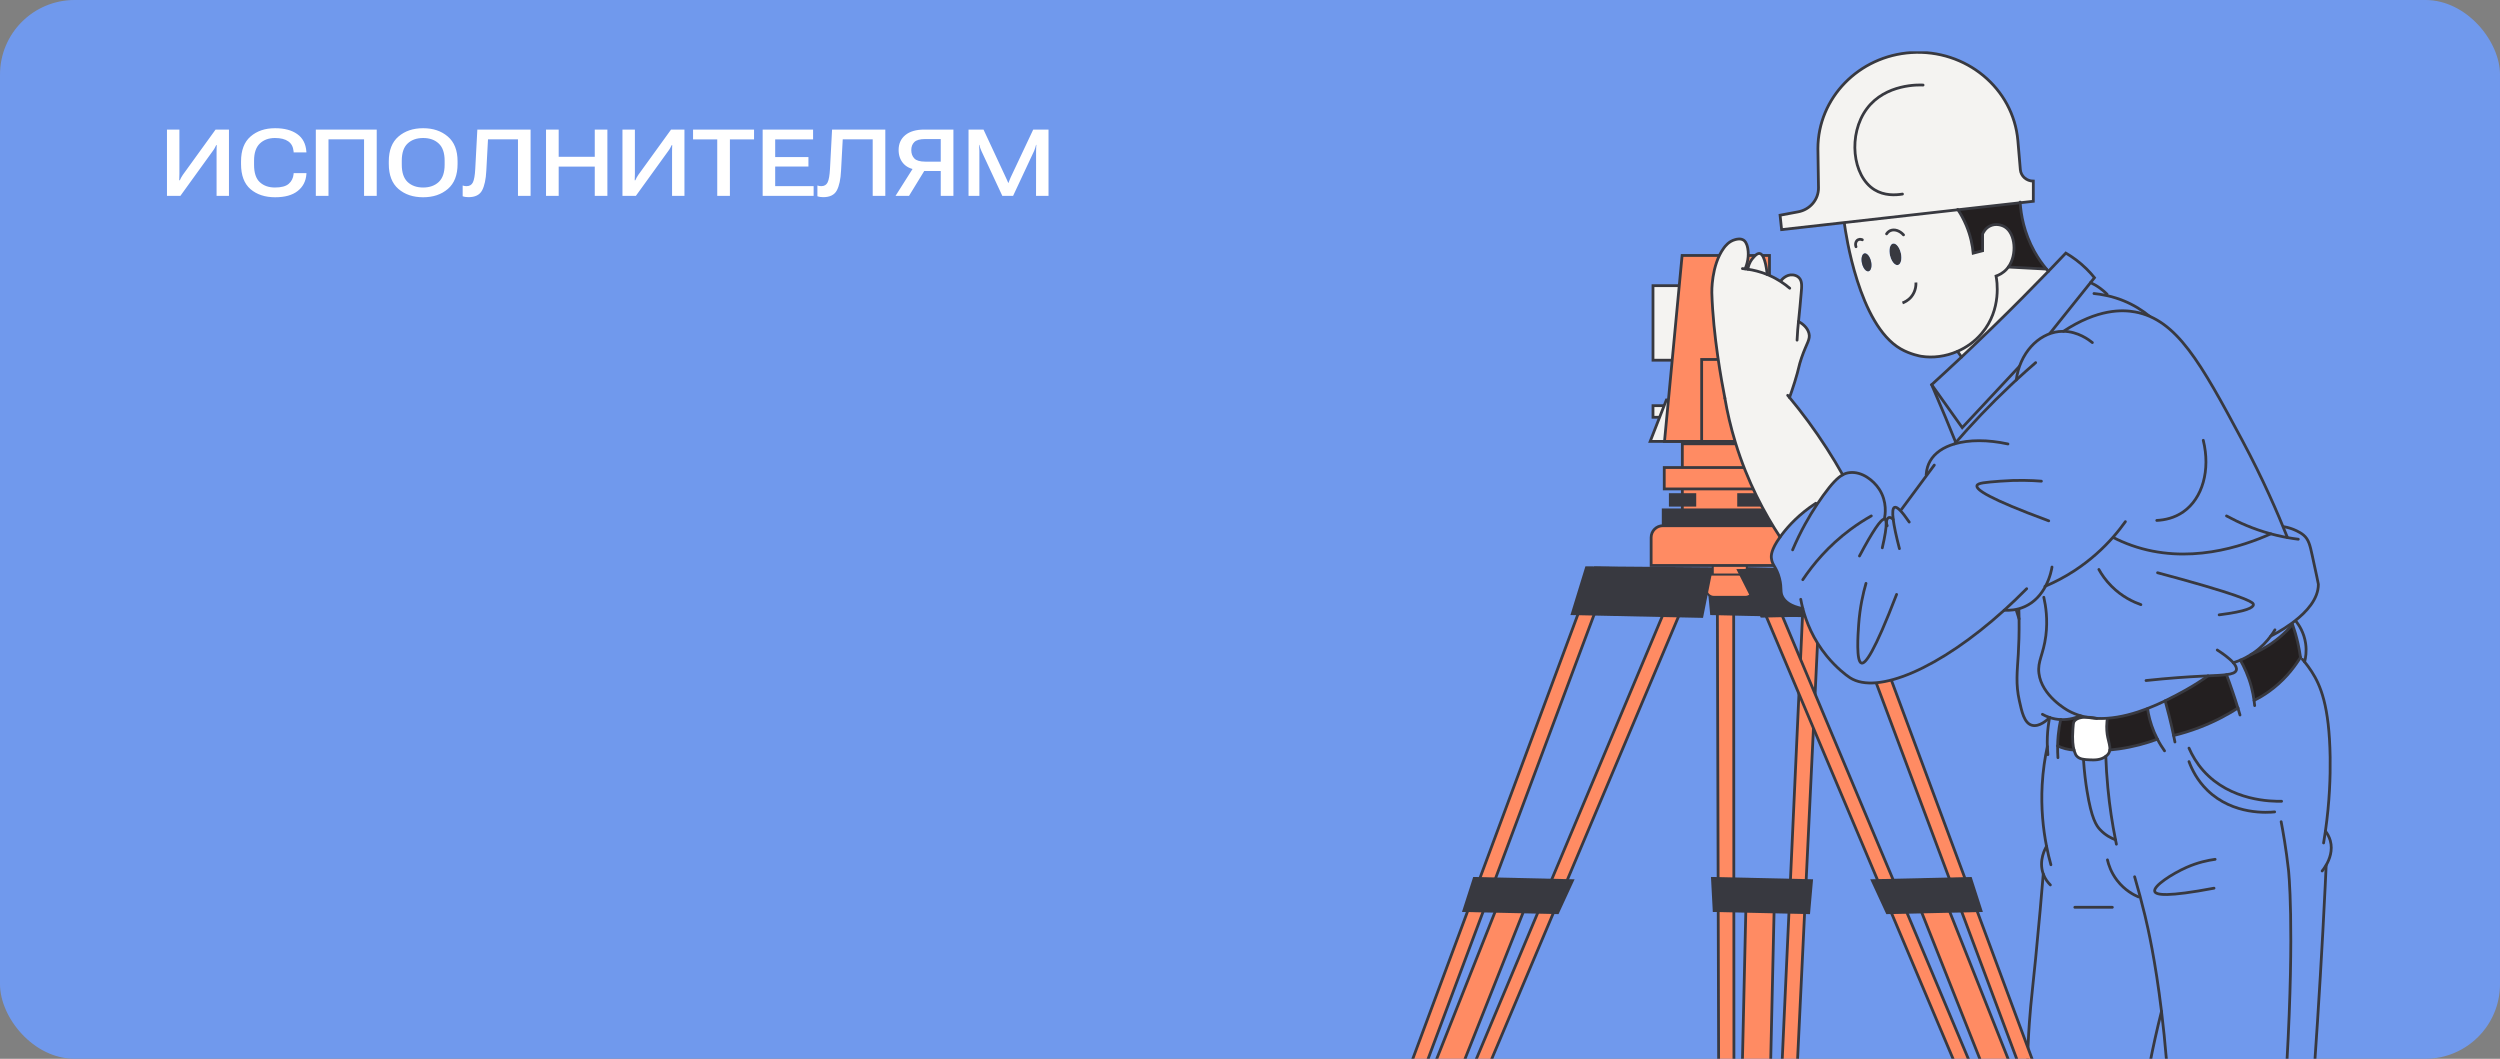 <svg width="536" height="227" viewBox="0 0 536 227" fill="none" xmlns="http://www.w3.org/2000/svg">
<rect x="0" y="0" width="536" height="227" fill="#808080" stroke="none"/>
<g clip-path="url(#clip0_9500_22622)">
<rect width="536" height="227" rx="16" fill="#7099ED"/>
<path d="M49.09 42H46.434V32.478C46.434 32.27 46.437 32.042 46.443 31.795C46.45 31.541 46.46 31.313 46.473 31.111H46.355C46.258 31.307 46.16 31.499 46.062 31.688C45.971 31.876 45.841 32.081 45.672 32.303L38.67 42H35.799V27.781H38.465V37.293C38.465 37.495 38.458 37.719 38.445 37.967C38.439 38.214 38.432 38.442 38.426 38.65H38.562C38.634 38.488 38.722 38.302 38.826 38.094C38.937 37.885 39.064 37.68 39.207 37.478L46.219 27.781H49.09V42ZM51.678 35.164V34.617C51.678 32.228 52.358 30.444 53.719 29.266C55.079 28.081 56.834 27.488 58.982 27.488C60.968 27.488 62.55 27.908 63.728 28.748C64.907 29.581 65.558 30.822 65.682 32.469L65.701 32.674H62.957L62.947 32.459C62.856 31.476 62.469 30.753 61.785 30.291C61.108 29.822 60.164 29.588 58.953 29.588C57.612 29.588 56.528 29.985 55.701 30.779C54.881 31.574 54.471 32.791 54.471 34.432V35.35C54.471 37.062 54.881 38.299 55.701 39.06C56.528 39.822 57.612 40.203 58.953 40.203C60.307 40.203 61.29 39.94 61.902 39.412C62.514 38.878 62.863 38.182 62.947 37.322L62.957 37.117H65.701L65.691 37.332C65.581 38.855 64.956 40.063 63.816 40.955C62.684 41.847 61.075 42.293 58.992 42.293C56.831 42.293 55.07 41.714 53.709 40.555C52.355 39.389 51.678 37.592 51.678 35.164ZM67.713 42V27.781H80.769V42H78.055V29.871H70.428V42H67.713ZM83.357 35.145V34.607C83.357 32.238 84.047 30.46 85.428 29.275C86.808 28.084 88.572 27.488 90.721 27.488C92.863 27.488 94.627 28.084 96.014 29.275C97.407 30.46 98.103 32.238 98.103 34.607V35.145C98.103 37.534 97.407 39.324 96.014 40.516C94.627 41.7 92.863 42.293 90.721 42.293C88.572 42.293 86.808 41.7 85.428 40.516C84.047 39.324 83.357 37.534 83.357 35.145ZM86.141 35.31C86.141 36.99 86.557 38.227 87.391 39.022C88.231 39.809 89.341 40.203 90.721 40.203C92.101 40.203 93.214 39.809 94.061 39.022C94.907 38.227 95.33 36.99 95.33 35.31V34.461C95.33 32.781 94.907 31.551 94.061 30.77C93.221 29.982 92.107 29.588 90.721 29.588C89.341 29.588 88.231 29.982 87.391 30.77C86.557 31.551 86.141 32.778 86.141 34.451V35.31ZM102.342 27.781H113.758V42H111.053V29.871H104.627L104.266 36.59C104.174 38.452 103.872 39.865 103.357 40.828C102.843 41.792 101.867 42.273 100.428 42.273C100.206 42.273 99.995 42.257 99.793 42.225C99.591 42.199 99.393 42.15 99.197 42.078V39.773C99.347 39.825 99.487 39.861 99.617 39.881C99.754 39.9 99.894 39.91 100.037 39.91C100.682 39.91 101.134 39.637 101.395 39.09C101.655 38.543 101.821 37.592 101.893 36.238L102.342 27.781ZM117.068 42V27.781H119.783V33.611H127.518V27.781H130.223V42H127.518V35.721H119.783V42H117.068ZM146.746 42H144.09V32.478C144.09 32.27 144.093 32.042 144.1 31.795C144.106 31.541 144.116 31.313 144.129 31.111H144.012C143.914 31.307 143.816 31.499 143.719 31.688C143.628 31.876 143.497 32.081 143.328 32.303L136.326 42H133.455V27.781H136.121V37.293C136.121 37.495 136.115 37.719 136.102 37.967C136.095 38.214 136.089 38.442 136.082 38.65H136.219C136.29 38.488 136.378 38.302 136.482 38.094C136.593 37.885 136.72 37.68 136.863 37.478L143.875 27.781H146.746V42ZM148.592 29.891V27.781H161.668V29.891H156.492V42H153.777V29.891H148.592ZM163.514 42V27.781H174.324V29.881H166.199V33.67H173.328V35.711H166.199V39.91H174.441V42H163.514ZM178.396 27.781H189.812V42H187.107V29.871H180.682L180.32 36.59C180.229 38.452 179.926 39.865 179.412 40.828C178.898 41.792 177.921 42.273 176.482 42.273C176.261 42.273 176.049 42.257 175.848 42.225C175.646 42.199 175.447 42.15 175.252 42.078V39.773C175.402 39.825 175.542 39.861 175.672 39.881C175.809 39.9 175.949 39.91 176.092 39.91C176.736 39.91 177.189 39.637 177.449 39.09C177.71 38.543 177.876 37.592 177.947 36.238L178.396 27.781ZM204.412 42H201.697V36.658H196.98L196.492 36.404C195.255 36.242 194.308 35.779 193.65 35.018C192.993 34.256 192.664 33.302 192.664 32.156C192.664 30.815 193.143 29.751 194.1 28.963C195.063 28.175 196.421 27.781 198.172 27.781H204.412V42ZM201.697 34.656V29.812H198.396C197.257 29.812 196.469 30.027 196.033 30.457C195.597 30.88 195.379 31.456 195.379 32.185C195.379 32.921 195.597 33.517 196.033 33.973C196.469 34.428 197.257 34.656 198.396 34.656H201.697ZM194.891 42H192L196.131 35.467H198.885L194.891 42ZM207.654 42V27.781H210.867L215.643 38.035C215.74 38.243 215.838 38.455 215.936 38.67C216.033 38.878 216.108 39.057 216.16 39.207H216.219C216.271 39.057 216.339 38.878 216.424 38.67C216.508 38.455 216.596 38.243 216.688 38.035L221.521 27.781H224.803V42H222.127L222.137 32.352C222.137 32.15 222.143 31.935 222.156 31.707C222.169 31.473 222.182 31.258 222.195 31.062H222.127C222.081 31.258 222.023 31.473 221.951 31.707C221.886 31.935 221.808 32.15 221.717 32.352L217.205 42H214.9L210.408 32.352C210.311 32.156 210.226 31.945 210.154 31.717C210.083 31.482 210.024 31.264 209.979 31.062H209.91C209.923 31.264 209.936 31.482 209.949 31.717C209.969 31.945 209.979 32.16 209.979 32.361V42H207.654Z" fill="white"/>
<g clip-path="url(#clip1_9500_22622)">
<path d="M380.481 190.196L374.422 190.058L373.364 236.766L379.423 236.904L380.481 190.196Z" fill="#FF8B63" stroke="#383940" stroke-width="0.6" stroke-miterlimit="10"/>
<path d="M368.18 121.761L368.516 242.567L384.642 242.935L390.428 122.266L368.18 121.761ZM381.662 236.962L371.76 236.736L371.698 127.747L386.64 128.084L381.662 236.958V236.962Z" fill="#FF8B63" stroke="#383940" stroke-width="0.6" stroke-miterlimit="10"/>
<path d="M366.094 122.323L392.193 122.306L390.924 132.116L366.947 131.575L366.094 122.323Z" fill="#383940" stroke="#383940" stroke-width="0.6" stroke-miterlimit="10"/>
<path d="M367.148 188.327L388.394 188.81L387.788 195.687L367.511 195.231L367.148 188.327Z" fill="#383940" stroke="#383940" stroke-width="0.6" stroke-miterlimit="10"/>
<path d="M374.523 115.478H367.211V125.992H374.523V115.478Z" fill="#FF8B63"/>
<path d="M374.304 115.699V125.771H367.434V115.699H374.304ZM374.746 115.256H366.992V126.214H374.746V115.256Z" fill="#383940"/>
<path d="M367.457 127.977C366.551 127.977 365.812 127.237 365.812 126.329V123.192H375.865V126.329C375.865 127.237 375.127 127.977 374.22 127.977H367.457Z" fill="#FF8B63"/>
<path d="M375.646 123.414V126.329C375.646 127.118 375.01 127.756 374.223 127.756H367.459C366.672 127.756 366.036 127.118 366.036 126.329V123.414H375.646ZM376.088 122.97H365.594V126.329C365.594 127.362 366.429 128.199 367.459 128.199H374.223C375.253 128.199 376.088 127.362 376.088 126.329V122.97Z" fill="#383940"/>
<path d="M354.402 89.465V86.972H364.318V89.465H354.402Z" fill="#F4F3F1" stroke="#383940" stroke-width="0.6"/>
<path d="M357.269 85.745H376.117V94.636H353.799L357.269 85.745Z" fill="#F4F3F1" stroke="#383940" stroke-width="0.6"/>
<path d="M360.691 110.091V95.147H379.78V110.091H360.691Z" fill="#FF8B63" stroke="#383940" stroke-width="0.6"/>
<path d="M356.816 104.823V100.234H383.698V104.823H356.816Z" fill="#FF8B63" stroke="#383940" stroke-width="0.6"/>
<path d="M383.998 109.234H356.516V112.961H383.998V109.234Z" fill="#383940"/>
<path d="M383.772 109.456V112.739H356.731V109.456H383.772ZM384.214 109.013H356.289V113.182H384.214V109.013Z" fill="#383940"/>
<path d="M354.003 121.239V115.238C354.003 113.844 355.134 112.711 356.523 112.711H383.701C385.091 112.711 386.221 113.844 386.221 115.238V121.239H354.003Z" fill="#FF8B63" stroke="#383940" stroke-width="0.6"/>
<path d="M354.402 77.222V61.246H365.949V77.222H354.402Z" fill="#F4F3F1" stroke="#383940" stroke-width="0.6"/>
<path d="M360.645 54.776H379.376V94.636H356.869L360.645 54.776Z" fill="#FF8B63" stroke="#383940" stroke-width="0.6"/>
<path d="M363.446 105.964H358.031V108.393H363.446V105.964Z" fill="#383940"/>
<path d="M363.228 106.186V108.171H358.255V106.186H363.228ZM363.67 105.743H357.812V108.614H363.67V105.743Z" fill="#383940"/>
<path d="M378.095 105.964H372.68V108.393H378.095V105.964Z" fill="#383940"/>
<path d="M377.876 106.186V108.171H372.903V106.186H377.876ZM378.318 105.743H372.461V108.614H378.318V105.743Z" fill="#383940"/>
<path d="M364.836 95.157V77.07H375.388V95.157" stroke="#383940" stroke-width="0.6" stroke-miterlimit="10"/>
<path d="M310.179 236.896L304.172 236.758L322.707 190.051L328.715 190.189L310.179 236.896Z" fill="#FF8B63" stroke="#383940" stroke-width="0.6" stroke-miterlimit="10"/>
<path d="M342.003 121.761L297.125 242.567L313.114 242.935L364.061 122.266L342.003 121.761ZM312.372 236.958L302.553 236.732L343.28 127.743L358.093 128.079L312.367 236.953L312.372 236.958Z" fill="#FF8B63" stroke="#383940" stroke-width="0.6" stroke-miterlimit="10"/>
<path d="M340.134 121.717L366.923 121.934L364.88 132.169L337.102 131.575L340.134 121.717Z" fill="#383940" stroke="#383940" stroke-width="0.6" stroke-miterlimit="10"/>
<path d="M316.071 188.328L337.13 188.811L333.956 195.687L313.852 195.231L316.071 188.328Z" fill="#383940" stroke="#383940" stroke-width="0.6" stroke-miterlimit="10"/>
<path d="M475.211 293.542C474.212 288.747 473.253 283.829 472.351 278.778C471.511 274.081 470.751 269.468 470.066 264.953C469.186 262.582 468.205 259.636 467.338 256.224C465.022 247.14 465.751 243.689 464.655 229.346C464.606 228.73 464.558 228.118 464.509 227.52C464.16 231.552 463.727 235.708 463.196 239.98C462.714 243.906 462.175 247.716 461.592 251.412V251.421C461.852 251.305 462.038 251.288 462.149 251.372C462.498 251.629 462.158 252.816 461.132 254.934C461.141 260.283 461.15 265.631 461.158 270.975H461.185C461.477 271.329 461.671 271.684 461.799 272.016C462.33 273.381 461.945 274.856 461.322 276.11L461.437 276.141C461.742 289.855 462.047 303.569 462.348 317.278C459.987 316.259 455.434 315.639 447.755 313.485C442.835 312.103 439.383 310.867 437.385 310.982L435.939 280.683C435.219 279.788 434.825 278.751 434.869 277.71C434.9 276.899 435.197 276.212 435.519 275.689C434.98 265.591 434.507 253.029 434.516 239.63C434.529 226.315 435.011 219.775 435.395 215.649C435.656 212.867 435.886 211.006 436.443 205.445C437.208 197.766 437.738 191.509 438.074 187.393C437.027 184.522 438.512 181.881 438.768 181.442C438.035 177.725 437.557 173.254 437.836 168.225C438.004 165.194 438.424 162.451 438.941 160.045C438.919 159.402 438.914 158.72 438.945 158.002C439.007 156.425 439.202 155.025 439.436 153.837C439.803 153.957 440.201 154.063 440.634 154.143C441.036 154.218 441.429 154.262 441.805 154.276C441.584 155.286 441.394 156.412 441.275 157.652C441.2 158.445 441.16 159.199 441.147 159.916C441.593 160.129 442.154 160.355 442.822 160.528C443.525 160.71 444.153 160.785 444.665 160.807C444.701 160.936 444.736 161.051 444.771 161.157C444.962 161.742 445.094 161.924 445.183 162.034C445.554 162.495 446.084 162.699 446.69 162.797C446.867 165.606 447.181 167.923 447.455 169.598C448.423 175.558 449.466 177.029 450.24 177.862C451.38 179.089 452.689 179.718 453.56 180.051C452.874 176.635 452.295 172.908 451.915 168.898C451.69 166.554 451.548 164.303 451.477 162.15C451.707 161.972 451.884 161.835 452.052 161.582C452.216 161.334 452.3 161.073 452.335 160.798C452.967 160.741 453.613 160.665 454.276 160.572C457.379 160.134 460.146 159.363 462.542 158.472C462.303 158.016 462.074 157.528 461.852 157.01C461.026 155.056 460.624 153.279 460.42 151.91C461.773 151.387 463.046 150.815 464.204 150.257C464.505 151.329 464.792 152.432 465.075 153.562C465.424 154.971 465.738 156.345 466.017 157.692C467.723 157.28 469.602 156.717 471.587 155.955C474.871 154.697 477.607 153.208 479.8 151.812C479.455 150.665 479.075 149.495 478.668 148.303C478.239 147.04 477.802 145.821 477.355 144.643C478.575 144.488 479.287 144.222 479.455 143.686C479.601 143.229 479.318 142.671 478.81 142.086C479.261 141.949 479.769 141.772 480.322 141.532C481.144 142.968 482.059 144.9 482.691 147.293C482.965 148.325 483.146 149.295 483.266 150.186H483.27C484.256 149.685 485.317 149.069 486.395 148.303C489.547 146.061 491.629 143.433 492.96 141.351H493.623C493.764 141.515 493.924 141.701 494.1 141.913C494.538 142.454 495.064 143.145 495.603 143.978C497.495 146.894 499.405 151.294 499.573 162.353C499.635 166.501 499.458 171.889 498.561 178.19C498.963 178.704 499.37 179.391 499.608 180.25C500.188 182.337 499.423 184.269 498.724 185.479C498.658 186.95 498.587 188.425 498.517 189.905C497.88 202.919 497.111 215.822 496.218 228.614C496.66 229.306 497.058 230.28 496.943 231.477C496.731 233.661 495.007 234.782 494.803 234.911C494.852 235.837 494.971 236.865 495.192 237.964C496.306 243.48 498.941 245.244 498.95 248.567C498.954 249.879 498.552 251.536 497.04 253.486C496.116 254.691 494.764 256.007 492.832 257.42L492.222 257.411C492.182 259.334 492.509 261.16 493.004 262.804C493.185 263.402 493.389 263.978 493.601 264.523C493.703 264.785 493.809 265.042 493.919 265.294C494.834 267.417 495.886 269.052 496.417 269.955C499.149 274.599 501.514 282.54 499.564 296.949C499.984 297.197 500.926 297.84 501.487 299.054C502.455 301.15 501.452 303.17 501.315 303.436L501.863 304.039C502.407 303.418 502.791 302.838 503.061 302.381C503.189 302.164 503.45 301.717 503.724 301.101C504.047 303.387 504.352 305.714 504.635 308.08C505.01 311.19 505.333 314.243 505.616 317.239C505.037 316.795 504.268 316.494 503.41 316.406H502.186V318.16L501.969 319.046C493.999 317.106 486.391 316.326 485.631 316.29C482.841 316.157 480.985 316.135 479.809 316.525V316.516C479.588 314.057 479.252 311.398 478.752 308.576C478.204 305.479 477.537 302.625 476.825 300.046C476.489 299.772 476.144 299.426 475.839 298.996C474.181 296.657 475.088 293.874 475.203 293.542H475.211Z" fill="#7099ED"/>
<path d="M493.223 140.939C493.139 141.071 493.055 141.209 492.966 141.351C491.636 143.433 489.554 146.061 486.402 148.303C485.323 149.069 484.262 149.685 483.277 150.186H483.272C483.153 149.295 482.972 148.325 482.698 147.293C482.065 144.9 481.15 142.968 480.328 141.532C481.018 141.24 481.778 140.859 482.561 140.367C484.342 139.631 486.627 138.444 488.908 136.499C489.934 135.621 490.796 134.735 491.499 133.907C491.512 133.893 491.521 133.884 491.53 133.871C491.954 135.107 492.361 136.494 492.697 138.019C492.922 139.042 493.095 140.021 493.223 140.939Z" fill="#231F20"/>
<path d="M492.288 133.229C492.871 133.973 493.981 135.604 494.326 137.961C494.573 139.658 494.326 141.063 494.105 141.913C493.928 141.701 493.769 141.515 493.627 141.351H492.964C493.053 141.209 493.137 141.072 493.221 140.939C493.092 140.021 492.92 139.042 492.694 138.019C492.359 136.494 491.952 135.107 491.527 133.871C491.519 133.884 491.51 133.893 491.497 133.907L491.258 133.698C491.488 133.53 491.722 133.357 491.952 133.176L492.288 133.229Z" fill="#7099ED"/>
<path d="M491.262 133.698L491.501 133.907C490.798 134.735 489.936 135.622 488.91 136.499C486.629 138.444 484.344 139.632 482.562 140.367C482.77 140.234 482.982 140.092 483.195 139.946C484.861 138.781 486.046 137.469 486.868 136.357C487.129 136.233 489.114 135.258 491.262 133.698Z" fill="#7099ED"/>
<path d="M478.675 148.303C479.082 149.495 479.462 150.665 479.807 151.812C477.614 153.208 474.878 154.697 471.593 155.955C469.608 156.717 467.73 157.28 466.023 157.692C465.745 156.345 465.431 154.971 465.082 153.562C464.799 152.432 464.512 151.329 464.211 150.257C465.948 149.419 467.425 148.604 468.503 148.01C470.612 146.845 472.274 145.72 473.392 144.904C475.041 144.833 476.372 144.776 477.362 144.643C477.809 145.821 478.246 147.04 478.675 148.303Z" fill="#231F20"/>
<path d="M454.28 160.572C453.616 160.665 452.971 160.741 452.339 160.798C452.441 159.992 452.096 159.07 451.888 158.06C451.724 157.271 451.592 156.155 451.729 154.737L451.689 154.006C454.691 153.811 457.714 152.955 460.424 151.91C460.627 153.279 461.03 155.056 461.856 157.01C462.077 157.528 462.307 158.016 462.546 158.472C460.15 159.363 457.383 160.134 454.28 160.572Z" fill="#231F20"/>
<path d="M444.674 160.807C444.457 160.005 444.263 158.725 444.431 156.305C444.497 155.401 444.528 154.941 444.665 154.728C445.16 153.952 446.292 153.758 447.353 153.766C448.082 153.908 448.825 153.992 449.572 154.028C450.275 154.063 450.982 154.054 451.694 154.006L451.733 154.737C451.596 156.155 451.729 157.271 451.893 158.06C452.1 159.07 452.445 159.992 452.343 160.798C452.308 161.073 452.224 161.335 452.061 161.583C451.893 161.835 451.716 161.973 451.486 162.15C450.372 163.005 449.05 162.961 447.989 162.908C447.543 162.885 447.101 162.863 446.698 162.797C446.093 162.699 445.562 162.495 445.191 162.035C445.103 161.924 444.97 161.742 444.78 161.157C444.745 161.051 444.709 160.936 444.674 160.807Z" fill="white"/>
<path d="M432.887 132.688C428.44 118.62 423.228 104.188 417.119 89.49C416.138 87.133 415.147 84.794 414.148 82.481C416.275 80.54 418.41 78.564 420.554 76.548C424.859 72.498 429.2 68.284 433.559 63.897C435.464 61.983 437.334 60.073 439.173 58.172C440.438 56.865 441.68 55.562 442.913 54.26C444.261 55.044 445.826 56.147 447.373 57.676C448.01 58.305 448.567 58.934 449.053 59.537C448.77 59.887 448.492 60.242 448.209 60.592C448.81 60.866 449.517 61.256 450.26 61.797C450.861 62.231 451.352 62.679 451.754 63.082L451.688 63.37C452.307 63.503 452.97 63.676 453.668 63.897C462.629 66.737 467.452 74.434 473.751 85.374C479.71 95.716 484.714 105.008 488.803 112.913L489.479 112.895C489.965 112.97 490.633 113.108 491.398 113.387C491.641 113.475 493.002 113.976 493.891 114.734C494.974 115.656 495.261 116.878 495.73 119.027C496.614 123.091 497.052 125.12 497.056 125.257C497.083 128.403 494.519 131.186 491.955 133.176C491.725 133.357 491.491 133.53 491.261 133.698C489.112 135.258 487.127 136.233 486.867 136.357C486.044 137.469 484.86 138.781 483.193 139.946C482.981 140.092 482.769 140.234 482.561 140.367C481.779 140.859 481.018 141.24 480.329 141.532C479.776 141.772 479.268 141.949 478.817 142.086C479.325 142.671 479.608 143.23 479.462 143.686C479.294 144.222 478.583 144.488 477.362 144.643C476.372 144.776 475.042 144.834 473.393 144.904C472.274 145.72 470.612 146.845 468.504 148.011C467.425 148.604 465.949 149.42 464.211 150.257C463.053 150.815 461.78 151.387 460.427 151.91C457.717 152.956 454.694 153.811 451.692 154.006C450.981 154.054 450.273 154.063 449.57 154.028C449.279 153.966 448.341 153.775 447.351 153.766C446.914 153.687 446.48 153.58 446.052 153.456C445.313 153.789 443.766 154.369 441.812 154.28C441.437 154.263 441.043 154.218 440.641 154.143C440.208 154.063 439.81 153.957 439.443 153.833C438.974 154.303 437.233 155.946 435.628 155.49C433.957 155.016 433.462 152.53 432.945 150.23C432.136 146.606 432.494 144.027 432.715 140.296C432.825 138.426 432.927 135.843 432.887 132.693V132.688Z" fill="#7099ED"/>
<path d="M447.986 162.907C449.047 162.961 450.369 163.005 451.483 162.15C451.554 164.303 451.695 166.554 451.92 168.898C452.301 172.908 452.88 176.635 453.565 180.051C452.694 179.719 451.386 179.089 450.245 177.862C449.471 177.029 448.428 175.558 447.46 169.598C447.186 167.923 446.872 165.606 446.695 162.801C447.098 162.863 447.54 162.885 447.986 162.907Z" fill="#7099ED"/>
<path d="M447.354 153.766C446.293 153.757 445.161 153.952 444.666 154.728C444.529 154.94 444.498 155.401 444.432 156.305C444.264 158.724 444.458 160.005 444.675 160.807C444.162 160.785 443.535 160.71 442.832 160.528C442.164 160.355 441.603 160.129 441.156 159.916C441.17 159.199 441.209 158.445 441.284 157.652C441.404 156.412 441.594 155.286 441.815 154.28C443.769 154.369 445.316 153.788 446.054 153.456C446.483 153.58 446.916 153.686 447.354 153.766Z" fill="#231F20"/>
<path d="M438.754 57.685H438.745L430.59 57.251C432.508 54.579 432.079 50.063 429.878 48.672C429.135 48.203 427.875 47.892 426.73 48.411C425.683 48.885 425.214 49.833 425.068 50.165V53.759C424.401 53.932 423.729 54.109 423.057 54.282C422.911 52.722 422.535 50.626 421.572 48.322C421.015 46.993 420.382 45.876 419.781 44.972L433.122 43.47C433.29 45.987 433.918 49.873 436.173 53.932C436.999 55.412 437.892 56.657 438.754 57.685Z" fill="#231F20"/>
<path d="M419.785 44.972L395.414 47.719L381.976 49.23L381.648 46.142L385.512 45.42C388.08 44.946 389.919 42.766 389.884 40.253L389.765 32.162C389.765 32.06 389.76 31.963 389.76 31.861C389.76 21.018 398.508 11.997 409.794 11.27C421.504 10.513 431.676 18.936 432.635 30.182L433.161 36.372C433.223 37.068 433.55 37.683 434.05 38.122C434.549 38.565 435.212 38.831 435.942 38.831V43.156L433.126 43.47L419.785 44.972Z" fill="#F4F3F1"/>
<path d="M438.749 57.689H438.758C438.895 57.853 439.036 58.017 439.173 58.172C437.334 60.073 435.464 61.983 433.559 63.897C429.201 68.284 424.86 72.498 420.554 76.547C420.267 76.14 419.975 75.737 419.688 75.329C421.628 74.487 423.436 73.198 424.899 71.461C429.258 66.29 428.122 60.007 427.958 59.191C428.551 58.979 429.461 58.558 430.231 57.703C430.359 57.561 430.483 57.41 430.593 57.251L438.749 57.689Z" fill="#F4F3F1"/>
<path d="M407.543 54.246C407.844 55.518 407.561 56.675 406.92 56.825C406.279 56.976 405.519 56.068 405.223 54.796C404.922 53.52 405.2 52.368 405.846 52.217C406.487 52.066 407.247 52.975 407.543 54.246Z" fill="#383940"/>
<path d="M399.733 54.335C399.202 54.464 398.973 55.416 399.216 56.475C399.463 57.53 400.095 58.283 400.626 58.159C401.161 58.031 401.391 57.073 401.143 56.019C400.896 54.964 400.268 54.211 399.733 54.335ZM429.881 48.672C432.083 50.064 432.511 54.579 430.593 57.251C430.482 57.41 430.359 57.561 430.23 57.703C429.461 58.558 428.551 58.979 427.958 59.191C428.122 60.007 429.258 66.29 424.899 71.461C423.436 73.198 421.628 74.487 419.687 75.329C417.141 76.441 414.374 76.791 411.872 76.384C411.872 76.384 409.622 76.016 407.5 74.793C398.526 69.626 395.706 49.94 395.432 47.884L395.414 47.72L419.785 44.972C420.386 45.876 421.018 46.993 421.575 48.322C422.539 50.626 422.914 52.722 423.06 54.282C423.732 54.109 424.404 53.932 425.072 53.759V50.166C425.217 49.833 425.686 48.885 426.734 48.411C427.879 47.892 429.139 48.203 429.881 48.672ZM406.916 56.825C407.557 56.675 407.84 55.518 407.54 54.246C407.243 52.975 406.483 52.066 405.842 52.217C405.197 52.368 404.918 53.52 405.219 54.796C405.515 56.068 406.275 56.976 406.916 56.825Z" fill="#F4F3F1"/>
<path d="M399.214 56.475C398.971 55.416 399.201 54.463 399.731 54.335C400.266 54.211 400.894 54.964 401.141 56.019C401.389 57.073 401.159 58.03 400.624 58.159C400.094 58.283 399.462 57.53 399.214 56.475Z" fill="#383940"/>
<path d="M419.688 75.329C419.975 75.737 420.267 76.14 420.554 76.548" stroke="#383940" stroke-width="0.6" stroke-miterlimit="10" stroke-linecap="round"/>
<path d="M419.738 44.906C419.752 44.928 419.769 44.95 419.783 44.972C420.384 45.876 421.016 46.993 421.573 48.322C422.537 50.626 422.912 52.722 423.058 54.282C423.73 54.109 424.402 53.932 425.07 53.759V50.165C425.215 49.833 425.684 48.885 426.732 48.411C427.877 47.892 429.136 48.202 429.879 48.672C432.081 50.063 432.509 54.579 430.591 57.251C430.48 57.41 430.357 57.561 430.228 57.702C429.459 58.558 428.549 58.979 427.956 59.191C428.12 60.007 429.256 66.29 424.897 71.461C423.434 73.198 421.626 74.487 419.685 75.329C417.139 76.441 414.372 76.791 411.87 76.383C411.87 76.383 409.62 76.016 407.498 74.793C398.524 69.626 395.704 49.939 395.43 47.883" stroke="#383940" stroke-width="0.6" stroke-miterlimit="10" stroke-linecap="round"/>
<path d="M433.117 43.328C433.117 43.377 433.117 43.421 433.126 43.47C433.294 45.987 433.922 49.873 436.176 53.932C437.003 55.412 437.896 56.657 438.758 57.685C438.895 57.853 439.036 58.017 439.173 58.172" stroke="#383940" stroke-width="0.6" stroke-miterlimit="10" stroke-linecap="round"/>
<path d="M430.594 57.251L438.75 57.689" stroke="#383940" stroke-width="0.6" stroke-miterlimit="10" stroke-linecap="round"/>
<path d="M439.425 71.563C442.352 67.903 445.282 64.247 448.209 60.592C448.492 60.242 448.77 59.887 449.053 59.537C448.567 58.934 448.01 58.305 447.373 57.676C445.826 56.147 444.261 55.044 442.913 54.26C441.68 55.562 440.438 56.865 439.173 58.172C437.334 60.073 435.464 61.983 433.559 63.897C429.2 68.284 424.859 72.498 420.554 76.548C418.41 78.564 416.275 80.54 414.148 82.481C416.332 85.547 418.52 88.613 420.704 91.684L432.984 78.524" stroke="#383940" stroke-width="0.6" stroke-miterlimit="10" stroke-linecap="round"/>
<path d="M453.843 71.611C452.817 71.266 451.548 70.929 450.081 70.734C448.038 70.464 446.266 70.561 444.922 70.734" stroke="#383940" stroke-width="0.6" stroke-miterlimit="10" stroke-linecap="round"/>
<path d="M448.945 62.935C449.675 63.006 450.612 63.13 451.686 63.37C452.305 63.503 452.968 63.675 453.666 63.897C462.627 66.737 467.45 74.434 473.749 85.374C479.708 95.716 484.712 105.008 488.801 112.913C489.071 113.44 489.34 113.958 489.606 114.472" stroke="#383940" stroke-width="0.6" stroke-miterlimit="10" stroke-linecap="round"/>
<path d="M432.887 132.688C428.44 118.62 423.228 104.188 417.119 89.49C416.138 87.133 415.147 84.794 414.148 82.481" stroke="#383940" stroke-width="0.6" stroke-miterlimit="10" stroke-linecap="round"/>
<path d="M448.211 60.592C448.812 60.866 449.519 61.256 450.262 61.797C450.863 62.231 451.354 62.678 451.756 63.082" stroke="#383940" stroke-width="0.6" stroke-miterlimit="10" stroke-linecap="round"/>
<path d="M489.48 112.895C489.966 112.97 490.634 113.108 491.398 113.387C491.641 113.475 493.003 113.976 493.891 114.734C494.975 115.656 495.262 116.878 495.73 119.028C496.615 123.091 497.052 125.12 497.057 125.257C497.083 128.403 494.519 131.186 491.955 133.176C491.725 133.357 491.491 133.53 491.261 133.698C489.113 135.258 487.128 136.233 486.867 136.357" stroke="#383940" stroke-width="0.6" stroke-miterlimit="10" stroke-linecap="round"/>
<path d="M462.586 122.798C463.797 123.117 465.587 123.6 467.745 124.198C482.775 128.377 483.15 129.276 483.133 129.635C483.102 130.242 481.824 131.057 475.79 131.824" stroke="#383940" stroke-width="0.6" stroke-miterlimit="10" stroke-linecap="round"/>
<path d="M450 122.094C450.579 123.139 451.446 124.424 452.71 125.687C455.008 127.996 457.488 129.099 459.005 129.635" stroke="#383940" stroke-width="0.6" stroke-miterlimit="10" stroke-linecap="round"/>
<path d="M432.842 130.517C432.864 131.27 432.882 131.992 432.89 132.688C432.93 135.843 432.829 138.426 432.718 140.296C432.497 144.027 432.139 146.606 432.948 150.23C433.465 152.53 433.96 155.016 435.631 155.49C437.236 155.946 438.978 154.302 439.446 153.837" stroke="#383940" stroke-width="0.6" stroke-miterlimit="10" stroke-linecap="round"/>
<path d="M460.109 145.906C465.122 145.369 469.198 145.108 472.005 144.971C472.491 144.949 472.951 144.926 473.393 144.904C475.042 144.833 476.373 144.776 477.363 144.643C478.583 144.488 479.295 144.222 479.463 143.686C479.608 143.229 479.326 142.671 478.817 142.086C477.986 141.129 476.532 140.105 475.382 139.361" stroke="#383940" stroke-width="0.6" stroke-miterlimit="10" stroke-linecap="round"/>
<path d="M478.82 142.086C479.271 141.949 479.78 141.772 480.332 141.532C481.022 141.24 481.782 140.859 482.565 140.367C482.772 140.234 482.984 140.092 483.197 139.946C484.863 138.781 486.048 137.469 486.87 136.357C487.228 135.87 487.52 135.418 487.745 135.037" stroke="#383940" stroke-width="0.6" stroke-miterlimit="10" stroke-linecap="round"/>
<path d="M473.393 144.904C472.275 145.72 470.613 146.845 468.504 148.01C467.426 148.604 465.949 149.419 464.212 150.257C463.054 150.815 461.78 151.387 460.428 151.91C457.718 152.955 454.694 153.811 451.693 154.005C450.981 154.054 450.274 154.063 449.571 154.028C448.824 153.992 448.081 153.908 447.352 153.766C446.914 153.686 446.481 153.58 446.052 153.456C445.19 153.203 444.341 152.862 443.528 152.419C443.112 152.198 437.737 149.189 437.145 144.359C436.822 141.745 438.117 140.358 438.63 136.295C439.063 132.852 438.626 129.954 438.192 128.058" stroke="#383940" stroke-width="0.6" stroke-miterlimit="10" stroke-linecap="round"/>
<path d="M460.43 151.91C460.633 153.279 461.035 155.056 461.862 157.01C462.083 157.528 462.313 158.016 462.552 158.472C463.055 159.456 463.586 160.293 464.077 160.98" stroke="#383940" stroke-width="0.6" stroke-miterlimit="10" stroke-linecap="round"/>
<path d="M464.211 150.257C464.512 151.329 464.799 152.433 465.082 153.563C465.431 154.972 465.745 156.345 466.023 157.692C466.121 158.162 466.218 158.623 466.306 159.084" stroke="#383940" stroke-width="0.6" stroke-miterlimit="10" stroke-linecap="round"/>
<path d="M479.812 151.812C479.963 152.313 480.113 152.809 480.255 153.297" stroke="#383940" stroke-width="0.6" stroke-miterlimit="10" stroke-linecap="round"/>
<path d="M477.359 144.643C477.806 145.821 478.243 147.04 478.672 148.303C479.079 149.495 479.459 150.665 479.804 151.812" stroke="#383940" stroke-width="0.6" stroke-miterlimit="10" stroke-linecap="round"/>
<path d="M480.328 141.532C481.15 142.968 482.065 144.9 482.698 147.293C482.972 148.325 483.153 149.296 483.272 150.186C483.33 150.567 483.369 150.931 483.4 151.281" stroke="#383940" stroke-width="0.6" stroke-miterlimit="10" stroke-linecap="round"/>
<path d="M482.562 140.367C484.344 139.631 486.629 138.444 488.91 136.499C489.936 135.621 490.798 134.735 491.501 133.907C491.514 133.893 491.523 133.884 491.532 133.871C491.956 135.107 492.363 136.494 492.699 138.019C492.924 139.042 493.097 140.021 493.225 140.939" stroke="#383940" stroke-width="0.6" stroke-miterlimit="10" stroke-linecap="round"/>
<path d="M492.289 133.229C492.873 133.973 493.982 135.604 494.327 137.961C494.574 139.658 494.327 141.063 494.106 141.913" stroke="#383940" stroke-width="0.6" stroke-miterlimit="10" stroke-linecap="round"/>
<path d="M441.812 154.28C443.766 154.369 445.314 153.788 446.052 153.456" stroke="#383940" stroke-width="0.6" stroke-miterlimit="10" stroke-linecap="round"/>
<path d="M437.898 153.15C438.31 153.381 438.827 153.629 439.441 153.833C439.808 153.957 440.206 154.063 440.639 154.143C441.041 154.218 441.435 154.263 441.811 154.276" stroke="#383940" stroke-width="0.6" stroke-miterlimit="10" stroke-linecap="round"/>
<path d="M441.81 154.276C441.589 155.286 441.399 156.412 441.28 157.652C441.205 158.445 441.165 159.199 441.152 159.917C441.138 160.825 441.169 161.671 441.222 162.442" stroke="#383940" stroke-width="0.6" stroke-miterlimit="10" stroke-linecap="round"/>
<path d="M439.442 153.837C439.208 155.025 439.014 156.425 438.952 158.002C438.921 158.72 438.925 159.402 438.947 160.045C438.969 160.67 439.014 161.255 439.067 161.8" stroke="#383940" stroke-width="0.6" stroke-miterlimit="10" stroke-linecap="round"/>
<path d="M451.778 154.32C451.76 154.462 451.747 154.599 451.733 154.737C451.596 156.155 451.729 157.271 451.893 158.06C452.1 159.07 452.445 159.992 452.343 160.798C452.308 161.073 452.224 161.335 452.061 161.583C451.893 161.835 451.716 161.973 451.486 162.15C450.372 163.005 449.05 162.961 447.989 162.908C447.543 162.885 447.101 162.863 446.698 162.797C446.093 162.699 445.562 162.495 445.191 162.035C445.103 161.924 444.97 161.742 444.78 161.157C444.745 161.051 444.709 160.936 444.674 160.807C444.457 160.005 444.263 158.725 444.431 156.305C444.497 155.401 444.528 154.941 444.665 154.728C445.16 153.952 446.292 153.758 447.353 153.766C448.343 153.775 449.28 153.966 449.572 154.028" stroke="#383940" stroke-width="0.6" stroke-miterlimit="10" stroke-linecap="round"/>
<path d="M452.344 160.798C452.976 160.741 453.621 160.665 454.284 160.572C457.388 160.134 460.155 159.363 462.551 158.472" stroke="#383940" stroke-width="0.6" stroke-miterlimit="10" stroke-linecap="round"/>
<path d="M466.023 157.692C467.73 157.28 469.609 156.717 471.593 155.955C474.878 154.697 477.614 153.208 479.807 151.812H479.811" stroke="#383940" stroke-width="0.6" stroke-miterlimit="10" stroke-linecap="round"/>
<path d="M483.273 150.186C484.259 149.685 485.32 149.07 486.399 148.303C489.551 146.061 491.633 143.433 492.963 141.351C493.052 141.209 493.136 141.072 493.22 140.939" stroke="#383940" stroke-width="0.6" stroke-miterlimit="10" stroke-linecap="round"/>
<path d="M493.633 141.351C493.774 141.515 493.933 141.701 494.11 141.913C494.548 142.454 495.074 143.145 495.613 143.978C497.505 146.894 499.415 151.294 499.583 162.353C499.645 166.501 499.468 171.889 498.571 178.19C498.451 179.018 498.323 179.869 498.177 180.729" stroke="#383940" stroke-width="0.6" stroke-miterlimit="10" stroke-linecap="round"/>
<path d="M441.156 159.917C441.603 160.129 442.164 160.355 442.832 160.528C443.535 160.71 444.162 160.785 444.675 160.807" stroke="#383940" stroke-width="0.6" stroke-miterlimit="10" stroke-linecap="round"/>
<path d="M451.484 162.15C451.555 164.303 451.697 166.554 451.922 168.898C452.302 172.908 452.881 176.635 453.566 180.051C453.628 180.37 453.69 180.684 453.757 180.995" stroke="#383940" stroke-width="0.6" stroke-miterlimit="10" stroke-linecap="round"/>
<path d="M446.695 162.801C446.872 165.606 447.186 167.923 447.46 169.598C448.428 175.558 449.471 177.029 450.245 177.862C451.386 179.089 452.694 179.719 453.565 180.051" stroke="#383940" stroke-width="0.6" stroke-miterlimit="10" stroke-linecap="round"/>
<path d="M469.32 160.395C469.983 161.924 470.952 163.607 472.379 165.216C478.219 171.792 487.104 171.831 489.169 171.792" stroke="#383940" stroke-width="0.6" stroke-miterlimit="10" stroke-linecap="round"/>
<path d="M469.32 163.289C469.926 164.932 471.066 167.29 473.255 169.425C478.807 174.836 486.379 174.202 487.683 174.069" stroke="#383940" stroke-width="0.6" stroke-miterlimit="10" stroke-linecap="round"/>
<path d="M451.836 184.354C452.066 185.346 452.596 187.065 453.936 188.793C455.562 190.894 457.512 191.886 458.48 192.298" stroke="#383940" stroke-width="0.6" stroke-miterlimit="10" stroke-linecap="round"/>
<path d="M457.664 187.978C458.447 190.654 459.189 193.419 459.879 196.273C460.533 198.993 462.093 205.804 463.428 216.846C463.817 220.045 464.189 223.599 464.512 227.511" stroke="#383940" stroke-width="0.6" stroke-miterlimit="10" stroke-linecap="round"/>
<path d="M498.57 178.19C498.972 178.704 499.379 179.391 499.618 180.25C500.197 182.337 499.432 184.269 498.734 185.479C498.349 186.148 497.982 186.596 497.867 186.733" stroke="#383940" stroke-width="0.6" stroke-miterlimit="10" stroke-linecap="round"/>
<path d="M498.733 185.479C498.667 186.95 498.596 188.426 498.525 189.906C497.889 202.919 497.12 215.822 496.227 228.615" stroke="#383940" stroke-width="0.6" stroke-miterlimit="10" stroke-linecap="round"/>
<path d="M438.951 160.045C438.434 162.451 438.014 165.194 437.846 168.225C437.568 173.254 438.045 177.725 438.779 181.442C439.057 182.878 439.38 184.203 439.712 185.403" stroke="#383940" stroke-width="0.6" stroke-miterlimit="10" stroke-linecap="round"/>
<path d="M438.775 181.442C438.518 181.881 437.033 184.522 438.081 187.393C438.479 188.483 439.111 189.25 439.597 189.728" stroke="#383940" stroke-width="0.6" stroke-miterlimit="10" stroke-linecap="round"/>
<path d="M438.074 187.393C437.738 191.509 437.208 197.766 436.443 205.445C435.886 211.006 435.656 212.867 435.395 215.649C435.011 219.775 434.529 226.315 434.516 239.63C434.507 253.029 434.98 265.591 435.519 275.689C435.559 276.394 435.594 277.085 435.634 277.763" stroke="#383940" stroke-width="0.6" stroke-miterlimit="10" stroke-linecap="round"/>
<path d="M489.078 176.174C489.472 178.217 490.13 181.894 490.652 186.516C490.652 186.516 491.982 198.205 490.303 227.883C490.537 228.349 490.798 228.942 491.023 229.651C491.253 230.36 491.439 231.176 491.527 232.093C491.775 234.685 490.966 235.74 490.652 237.875C489.843 243.418 493.95 245.337 493.278 251.722C493.074 253.641 492.703 253.477 492.402 255.404C492.296 256.082 492.239 256.751 492.23 257.412C492.19 259.335 492.517 261.16 493.012 262.804C493.194 263.402 493.397 263.978 493.609 264.523C493.711 264.785 493.817 265.042 493.927 265.294C494.843 267.417 495.895 269.052 496.425 269.956C499.157 274.599 501.522 282.54 499.573 296.949C499.992 297.197 500.934 297.84 501.495 299.054C502.464 301.15 501.46 303.17 501.323 303.436" stroke="#383940" stroke-width="0.6" stroke-miterlimit="10" stroke-linecap="round"/>
<path d="M457.891 249.679C458.134 246.866 458.443 243.981 458.823 241.03C459.951 232.31 461.564 224.232 463.425 216.846C463.425 216.846 463.43 216.837 463.43 216.833" stroke="#383940" stroke-width="0.6" stroke-miterlimit="10" stroke-linecap="round"/>
<path d="M474.922 184.238C473.388 184.447 471.186 184.903 468.742 185.989C465.718 187.336 461.594 189.976 461.978 191.133C462.243 191.913 464.688 192.32 474.687 190.428" stroke="#383940" stroke-width="0.6" stroke-miterlimit="10" stroke-linecap="round"/>
<path d="M444.844 194.522H452.885" stroke="#383940" stroke-width="0.6" stroke-miterlimit="10" stroke-linecap="round"/>
<path d="M433.126 43.47L435.942 43.156V38.831C435.212 38.831 434.549 38.565 434.05 38.122C433.55 37.683 433.223 37.068 433.161 36.372L432.635 30.182C431.676 18.936 421.504 10.513 409.794 11.27C398.508 11.997 389.76 21.018 389.76 31.861C389.76 31.963 389.765 32.06 389.765 32.162L389.884 40.253C389.919 42.766 388.08 44.946 385.512 45.42L381.648 46.142L381.976 49.23L395.414 47.719L419.785 44.972L433.126 43.47Z" stroke="#383940" stroke-width="0.6" stroke-miterlimit="10" stroke-linecap="round"/>
<path d="M412.307 18.236C411.56 18.192 404.275 17.899 400.243 23.318C396.185 28.768 397.1 37.728 401.892 40.683C403.965 41.968 406.348 41.862 407.886 41.609" stroke="#383940" stroke-width="0.6" stroke-miterlimit="10" stroke-linecap="round"/>
<path d="M404.484 50.139C404.785 49.7 405.125 49.514 405.315 49.439C406.169 49.08 407.291 49.443 408.114 50.356" stroke="#383940" stroke-width="0.6" stroke-miterlimit="10" stroke-linecap="round"/>
<path d="M399.282 51.411C399.212 51.38 398.765 51.194 398.363 51.411C397.921 51.645 397.7 52.279 397.925 52.9" stroke="#383940" stroke-width="0.6" stroke-miterlimit="10" stroke-linecap="round"/>
<path d="M407.891 64.952C408.297 64.801 409.097 64.446 409.774 63.636C410.813 62.382 410.795 60.941 410.777 60.569" stroke="#383940" stroke-width="0.6" stroke-miterlimit="10"/>
<path d="M428.395 236.896L434.402 236.759L415.867 190.052L409.859 190.189L428.395 236.896Z" fill="#FF8B63" stroke="#383940" stroke-width="0.6" stroke-miterlimit="10"/>
<path d="M374.508 122.266L425.455 242.935L441.444 242.568L396.566 121.761L374.508 122.266ZM380.471 128.089L395.284 127.752L436.011 236.741L426.193 236.967L380.467 128.093L380.471 128.089Z" fill="#FF8B63" stroke="#383940" stroke-width="0.6" stroke-miterlimit="10"/>
<path d="M398.685 121.713L372.75 122.306L377.697 132.117L401.47 131.576L398.685 121.713Z" fill="#383940" stroke="#383940" stroke-width="0.6" stroke-miterlimit="10"/>
<path d="M422.501 188.328L401.438 188.811L404.616 195.688L424.721 195.232L422.501 188.328Z" fill="#383940" stroke="#383940" stroke-width="0.6" stroke-miterlimit="10"/>
<path d="M383.67 85.224C386.318 88.414 389.036 92.043 391.676 96.155C392.913 98.073 394.04 99.961 395.07 101.8C393.992 102.394 392.754 103.652 390.889 106.231C390.482 106.794 390.053 107.414 389.607 108.087L389.315 107.897C385.73 110.236 383.475 112.744 382.145 114.472C381.968 114.703 381.8 114.929 381.65 115.142C378.321 110.104 374.67 103.351 372.088 94.927C371.054 91.538 370.324 88.33 369.816 85.374C369.131 81.874 367.283 71.957 367.018 62.758C367.018 62.758 366.85 56.892 369.599 53.161C369.851 52.82 370.665 51.716 372.044 51.366C372.389 51.278 373.184 51.074 373.839 51.495C374.046 51.632 374.48 51.982 374.714 53.205C375.045 54.947 374.608 56.555 374.161 57.645C374.342 57.667 374.533 57.694 374.731 57.725C375.916 57.902 377.344 58.23 378.878 58.85C379.457 59.085 380.054 59.364 380.659 59.692C381.044 59.9 381.411 60.118 381.751 60.339L381.884 60.131C381.946 60.047 382.958 58.757 384.43 58.948C384.62 58.97 385.221 59.054 385.686 59.515C386.428 60.242 386.313 61.394 386.167 62.936C385.991 64.806 385.858 66.68 385.641 68.545C385.628 68.66 385.615 68.785 385.602 68.918C386.455 69.409 387.502 70.207 387.83 71.434C388.188 72.79 387.357 73.499 386.256 76.694C385.58 78.661 385.774 78.732 384.771 81.954C384.329 83.367 383.931 84.506 383.67 85.224Z" fill="#F4F3F1"/>
<path d="M486.855 114.455C480.79 117.162 469.027 121.19 456.99 116.923C455.615 116.435 454.32 115.873 453.1 115.248L453.025 115.182C450.956 117.53 448.237 120.082 444.75 122.36C442.575 123.778 440.471 124.85 438.57 125.656C437.699 127.318 436.302 129.073 434.083 130.07C432.399 130.827 430.794 130.898 429.698 130.832C415.813 143.371 402.449 149.017 396.658 145.321C395.841 144.803 393.719 143.168 391.672 140.677C388.679 137.031 387.238 133.238 386.522 130.486C383.839 129.985 382.734 128.949 382.23 128.058C381.571 126.888 382.093 126.241 381.531 124.026C380.89 121.513 379.935 121.239 379.781 119.644C379.728 119.107 379.71 117.84 381.646 115.142C381.796 114.929 381.964 114.703 382.141 114.473C383.472 112.744 385.726 110.237 389.311 107.897L389.603 108.088C390.05 107.414 390.478 106.794 390.885 106.231C392.751 103.652 393.988 102.394 395.067 101.8C395.584 101.512 396.066 101.379 396.57 101.326C399.169 101.047 401.618 102.956 402.865 104.831C404.686 107.565 404.16 110.507 404.032 111.14L404.019 111.3C404.045 111.3 404.067 111.3 404.089 111.313C404.271 111.384 404.368 111.659 404.39 112.137H404.469C404.412 111.53 404.655 111.065 404.965 110.963C405.247 110.87 405.619 111.07 405.906 111.371C405.707 109.802 405.8 108.938 406.189 108.774C406.441 108.668 406.817 108.863 407.321 109.355L407.683 109.2C409.491 106.758 411.295 104.321 413.103 101.884L412.961 101.782C413.045 100.533 413.39 99.584 413.797 98.871C414.787 97.116 416.644 95.867 419.071 95.162C422.611 91.055 426.603 86.814 431.108 82.57C431.501 82.197 431.895 81.829 432.284 81.466C433.004 75.781 436.943 71.576 441.425 71.084C441.757 71.049 442.08 71.036 442.393 71.036C449.789 66.162 455.089 66.383 457.777 66.879C466.702 68.523 471.826 77.78 480.684 94.312C485.224 102.779 488.385 110.104 490.432 115.257C490.127 115.204 489.826 115.146 489.517 115.084C488.602 114.898 487.717 114.69 486.86 114.455H486.855Z" fill="#7099ED"/>
<path d="M377.25 54.344C378.501 54.495 378.859 58.589 378.881 58.85C377.347 58.23 375.919 57.902 374.734 57.725C374.805 57.246 375.017 56.285 375.764 55.399C376.122 54.973 376.71 54.282 377.25 54.344Z" fill="#F4F3F1"/>
<path d="M448.601 73.45C447.88 72.861 445.511 71.071 442.399 71.035C442.085 71.035 441.762 71.049 441.431 71.084C436.948 71.576 433.01 75.781 432.289 81.466V81.479" stroke="#383940" stroke-width="0.6" stroke-linecap="round" stroke-linejoin="round"/>
<path d="M414.712 99.717L413.107 101.884C411.299 104.321 409.496 106.758 407.688 109.2" stroke="#383940" stroke-width="0.6" stroke-linecap="round" stroke-linejoin="round"/>
<path d="M409.337 111.929C408.528 110.737 407.856 109.878 407.321 109.355C406.817 108.863 406.441 108.668 406.189 108.774C405.8 108.938 405.707 109.802 405.906 111.371C406.092 112.837 406.534 114.924 407.237 117.627" stroke="#383940" stroke-width="0.6" stroke-linecap="round" stroke-linejoin="round"/>
<path d="M386.078 128.492C386.184 129.064 386.326 129.737 386.525 130.486C387.241 133.238 388.682 137.031 391.675 140.677C393.721 143.168 395.843 144.803 396.661 145.321C402.452 149.016 415.815 143.371 429.7 130.832C431.305 129.383 432.914 127.841 434.519 126.215" stroke="#383940" stroke-width="0.6" stroke-linecap="round" stroke-linejoin="round"/>
<path d="M429.703 130.832C430.799 130.898 432.404 130.827 434.088 130.069C436.307 129.072 437.704 127.318 438.575 125.656C439.605 123.702 439.901 121.877 439.946 121.571" stroke="#383940" stroke-width="0.6" stroke-linecap="round" stroke-linejoin="round"/>
<path d="M438.438 125.718C438.482 125.701 438.526 125.679 438.575 125.656C440.475 124.85 442.58 123.778 444.754 122.36C448.242 120.082 450.961 117.53 453.03 115.182C454.073 113.998 454.953 112.86 455.682 111.841" stroke="#383940" stroke-width="0.6" stroke-linecap="round" stroke-linejoin="round"/>
<path d="M442.391 71.04H442.395C449.791 66.166 455.091 66.388 457.779 66.884C466.704 68.528 471.827 77.784 480.686 94.316C485.226 102.784 488.387 110.108 490.433 115.261" stroke="#383940" stroke-width="0.6" stroke-linecap="round" stroke-linejoin="round"/>
<path d="M462.414 111.579C464.112 111.495 466.198 111.065 468.099 109.736C472.241 106.842 473.947 100.754 472.382 94.4" stroke="#383940" stroke-width="0.6" stroke-linecap="round" stroke-linejoin="round"/>
<path d="M412.969 101.782C413.053 100.532 413.398 99.584 413.804 98.871C414.794 97.116 416.651 95.867 419.078 95.162C422.159 94.267 426.164 94.245 430.505 95.189" stroke="#383940" stroke-width="0.6" stroke-linecap="round" stroke-linejoin="round"/>
<path d="M437.673 103.165C435.565 102.996 432.515 102.877 428.841 103.165C425.614 103.417 424.001 103.541 423.855 104.131C423.651 104.95 426.184 106.842 439.247 111.668" stroke="#383940" stroke-width="0.6" stroke-linecap="round" stroke-linejoin="round"/>
<path d="M405.906 111.371C405.619 111.07 405.247 110.87 404.964 110.963C404.655 111.065 404.412 111.53 404.469 112.137C404.487 112.319 404.536 112.514 404.615 112.718" stroke="#383940" stroke-width="0.6" stroke-linecap="round" stroke-linejoin="round"/>
<path d="M401.205 110.613C399.777 111.419 398.274 112.372 396.745 113.506C391.979 117.042 388.704 121.021 386.516 124.287" stroke="#383940" stroke-width="0.6" stroke-linecap="round" stroke-linejoin="round"/>
<path d="M389.311 107.897C385.726 110.237 383.472 112.744 382.141 114.473C381.964 114.703 381.796 114.929 381.646 115.142C379.71 117.84 379.728 119.107 379.781 119.644C379.935 121.239 380.89 121.513 381.531 124.026C382.093 126.241 381.571 126.888 382.23 128.058C382.734 128.949 383.839 129.985 386.522 130.486" stroke="#383940" stroke-width="0.6" stroke-linecap="round" stroke-linejoin="round"/>
<path d="M384.336 117.889C386.064 113.83 387.952 110.578 389.61 108.087C390.056 107.414 390.485 106.793 390.892 106.231C392.757 103.652 393.995 102.394 395.073 101.8C395.591 101.512 396.073 101.379 396.576 101.326C399.176 101.046 401.625 102.956 402.871 104.831C404.693 107.564 404.167 110.507 404.038 111.14" stroke="#383940" stroke-width="0.6" stroke-linecap="round" stroke-linejoin="round"/>
<path d="M398.672 119.205C401.51 113.861 403.291 111.229 404.021 111.3C404.047 111.3 404.069 111.3 404.091 111.313C404.273 111.384 404.37 111.659 404.392 112.137C404.436 113.095 404.162 114.867 403.565 117.45" stroke="#383940" stroke-width="0.6" stroke-linecap="round" stroke-linejoin="round"/>
<path d="M400.069 125.076C399.472 127.141 398.756 130.185 398.495 133.929C398.345 136.069 397.943 141.86 399.105 142.166C399.923 142.383 401.806 139.977 406.629 127.442" stroke="#383940" stroke-width="0.6" stroke-linecap="round" stroke-linejoin="round"/>
<path d="M395.071 101.8C394.041 99.961 392.914 98.073 391.676 96.155C389.037 92.043 386.318 88.414 383.67 85.224C383.538 85.064 383.409 84.913 383.281 84.758" stroke="#383940" stroke-width="0.6" stroke-linecap="round" stroke-linejoin="round"/>
<path d="M369.812 85.374C370.321 88.33 371.05 91.538 372.085 94.927C374.666 103.351 378.318 110.104 381.646 115.142" stroke="#383940" stroke-width="0.6" stroke-linecap="round" stroke-linejoin="round"/>
<path d="M383.672 85.224C383.933 84.506 384.331 83.367 384.773 81.953C385.776 78.732 385.582 78.661 386.258 76.694C387.359 73.499 388.19 72.79 387.832 71.434C387.504 70.207 386.457 69.409 385.604 68.918" stroke="#383940" stroke-width="0.6" stroke-linecap="round" stroke-linejoin="round"/>
<path d="M385.291 72.928C385.366 71.275 385.49 69.91 385.601 68.918C385.614 68.785 385.627 68.661 385.64 68.545C385.857 66.68 385.99 64.806 386.166 62.936C386.312 61.394 386.427 60.242 385.684 59.515C385.22 59.054 384.619 58.97 384.429 58.948C382.957 58.757 381.945 60.047 381.883 60.131" stroke="#383940" stroke-width="0.6" stroke-linecap="round" stroke-linejoin="round"/>
<path d="M383.719 61.797C383.162 61.323 382.508 60.822 381.752 60.339C381.411 60.117 381.044 59.9 380.66 59.692C380.054 59.364 379.457 59.085 378.878 58.85C377.344 58.23 375.917 57.902 374.732 57.725C374.533 57.694 374.343 57.667 374.162 57.645C373.958 57.623 373.764 57.605 373.578 57.587" stroke="#383940" stroke-width="0.6" stroke-linecap="round" stroke-linejoin="round"/>
<path d="M374.161 57.65C374.608 56.555 375.045 54.947 374.714 53.205C374.48 51.982 374.046 51.632 373.839 51.495C373.184 51.074 372.389 51.278 372.044 51.366C370.665 51.716 369.851 52.82 369.599 53.161C366.85 56.892 367.018 62.758 367.018 62.758C367.283 71.957 369.131 81.874 369.816 85.374" stroke="#383940" stroke-width="0.6" stroke-linecap="round" stroke-linejoin="round"/>
<path d="M374.734 57.725C374.805 57.246 375.017 56.285 375.764 55.399C376.122 54.973 376.71 54.282 377.25 54.344C378.501 54.495 378.859 58.589 378.881 58.85" stroke="#383940" stroke-width="0.6" stroke-linecap="round" stroke-linejoin="round"/>
<path d="M436.443 77.749C435.068 78.941 433.68 80.177 432.283 81.466C431.894 81.829 431.501 82.197 431.107 82.569C426.603 86.814 422.611 91.055 419.07 95.162" stroke="#383940" stroke-width="0.6" stroke-linecap="round" stroke-linejoin="round"/>
<path d="M453.102 115.248C454.322 115.873 455.617 116.435 456.992 116.923C469.029 121.19 480.792 117.162 486.857 114.455" stroke="#383940" stroke-width="0.6" stroke-linecap="round" stroke-linejoin="round"/>
<path d="M477.367 110.613C479.984 112.044 483.158 113.449 486.858 114.455H486.863C487.72 114.69 488.604 114.898 489.519 115.084C489.829 115.146 490.129 115.204 490.434 115.257C491.226 115.403 492.004 115.518 492.755 115.611" stroke="#383940" stroke-width="0.6" stroke-linecap="round" stroke-linejoin="round"/>
</g>
</g>
<defs>
<clipPath id="clip0_9500_22622">
<rect width="536" height="227" rx="16" fill="white"/>
</clipPath>
<clipPath id="clip1_9500_22622">
<rect width="255" height="338" fill="white" transform="translate(253.188 11)"/>
</clipPath>
</defs>
</svg>

